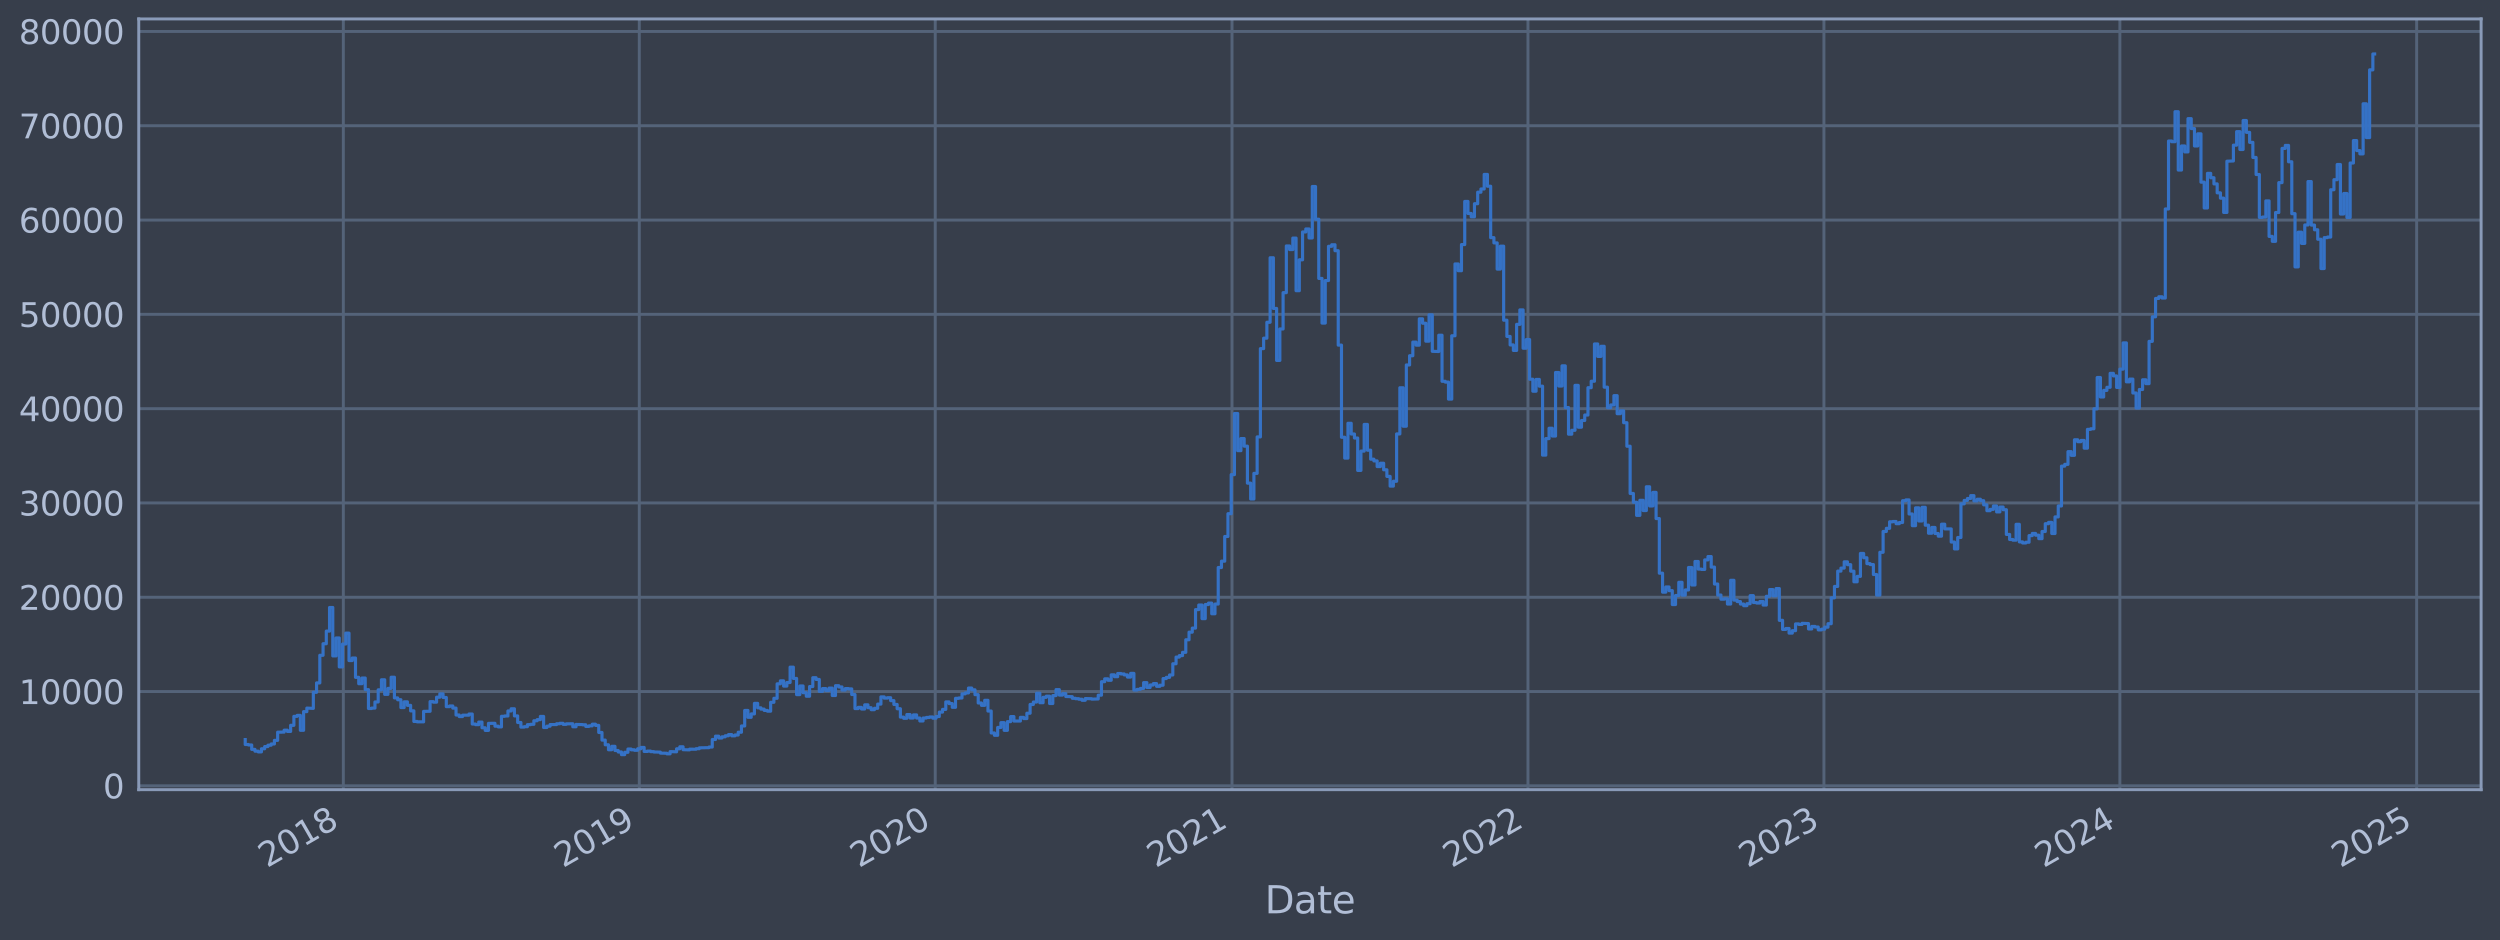 <?xml version="1.0" encoding="utf-8" standalone="no"?>
<!DOCTYPE svg PUBLIC "-//W3C//DTD SVG 1.1//EN"
  "http://www.w3.org/Graphics/SVG/1.1/DTD/svg11.dtd">
<svg xmlns:xlink="http://www.w3.org/1999/xlink" width="952.884pt" height="358.317pt" viewBox="0 0 952.884 358.317" xmlns="http://www.w3.org/2000/svg" version="1.1">
 <defs>
  <style type="text/css">*{stroke-linejoin: round; stroke-linecap: butt}</style>
 </defs>
 <g id="figure_1">
  <g id="patch_1">
   <path d="M 0 358.317 
L 952.884 358.317 
L 952.884 0 
L 0 0 
z
" style="fill: #373e4b"/>
  </g>
  <g id="axes_1">
   <g id="patch_2">
    <path d="M 52.884 300.986 
L 945.684 300.986 
L 945.684 7.226 
L 52.884 7.226 
z
" style="fill: #373e4b"/>
   </g>
   <g id="matplotlib.axis_1">
    <g id="xtick_1">
     <g id="line2d_1">
      <path d="M 130.861 300.986 
L 130.861 7.226 
" clip-path="url(#p267dbd6b67)" style="fill: none; stroke: #546379; stroke-width: 1.12; stroke-linecap: square"/>
     </g>
     <g id="line2d_2"/>
     <g id="text_1">
      <!-- 2018 -->
      <g style="fill: #b1bed6" transform="translate(101.78 330.911) rotate(-30) scale(0.126 -0.126)">
       <defs>
        <path id="DejaVuSans-32" d="M 1228 531 
L 3431 531 
L 3431 0 
L 469 0 
L 469 531 
Q 828 903 1448 1529 
Q 2069 2156 2228 2338 
Q 2531 2678 2651 2914 
Q 2772 3150 2772 3378 
Q 2772 3750 2511 3984 
Q 2250 4219 1831 4219 
Q 1534 4219 1204 4116 
Q 875 4013 500 3803 
L 500 4441 
Q 881 4594 1212 4672 
Q 1544 4750 1819 4750 
Q 2544 4750 2975 4387 
Q 3406 4025 3406 3419 
Q 3406 3131 3298 2873 
Q 3191 2616 2906 2266 
Q 2828 2175 2409 1742 
Q 1991 1309 1228 531 
z
" transform="scale(0.016)"/>
        <path id="DejaVuSans-30" d="M 2034 4250 
Q 1547 4250 1301 3770 
Q 1056 3291 1056 2328 
Q 1056 1369 1301 889 
Q 1547 409 2034 409 
Q 2525 409 2770 889 
Q 3016 1369 3016 2328 
Q 3016 3291 2770 3770 
Q 2525 4250 2034 4250 
z
M 2034 4750 
Q 2819 4750 3233 4129 
Q 3647 3509 3647 2328 
Q 3647 1150 3233 529 
Q 2819 -91 2034 -91 
Q 1250 -91 836 529 
Q 422 1150 422 2328 
Q 422 3509 836 4129 
Q 1250 4750 2034 4750 
z
" transform="scale(0.016)"/>
        <path id="DejaVuSans-31" d="M 794 531 
L 1825 531 
L 1825 4091 
L 703 3866 
L 703 4441 
L 1819 4666 
L 2450 4666 
L 2450 531 
L 3481 531 
L 3481 0 
L 794 0 
L 794 531 
z
" transform="scale(0.016)"/>
        <path id="DejaVuSans-38" d="M 2034 2216 
Q 1584 2216 1326 1975 
Q 1069 1734 1069 1313 
Q 1069 891 1326 650 
Q 1584 409 2034 409 
Q 2484 409 2743 651 
Q 3003 894 3003 1313 
Q 3003 1734 2745 1975 
Q 2488 2216 2034 2216 
z
M 1403 2484 
Q 997 2584 770 2862 
Q 544 3141 544 3541 
Q 544 4100 942 4425 
Q 1341 4750 2034 4750 
Q 2731 4750 3128 4425 
Q 3525 4100 3525 3541 
Q 3525 3141 3298 2862 
Q 3072 2584 2669 2484 
Q 3125 2378 3379 2068 
Q 3634 1759 3634 1313 
Q 3634 634 3220 271 
Q 2806 -91 2034 -91 
Q 1263 -91 848 271 
Q 434 634 434 1313 
Q 434 1759 690 2068 
Q 947 2378 1403 2484 
z
M 1172 3481 
Q 1172 3119 1398 2916 
Q 1625 2713 2034 2713 
Q 2441 2713 2670 2916 
Q 2900 3119 2900 3481 
Q 2900 3844 2670 4047 
Q 2441 4250 2034 4250 
Q 1625 4250 1398 4047 
Q 1172 3844 1172 3481 
z
" transform="scale(0.016)"/>
       </defs>
       <use xlink:href="#DejaVuSans-32"/>
       <use xlink:href="#DejaVuSans-30" x="63.623"/>
       <use xlink:href="#DejaVuSans-31" x="127.246"/>
       <use xlink:href="#DejaVuSans-38" x="190.869"/>
      </g>
     </g>
    </g>
    <g id="xtick_2">
     <g id="line2d_3">
      <path d="M 243.666 300.986 
L 243.666 7.226 
" clip-path="url(#p267dbd6b67)" style="fill: none; stroke: #546379; stroke-width: 1.12; stroke-linecap: square"/>
     </g>
     <g id="line2d_4"/>
     <g id="text_2">
      <!-- 2019 -->
      <g style="fill: #b1bed6" transform="translate(214.585 330.911) rotate(-30) scale(0.126 -0.126)">
       <defs>
        <path id="DejaVuSans-39" d="M 703 97 
L 703 672 
Q 941 559 1184 500 
Q 1428 441 1663 441 
Q 2288 441 2617 861 
Q 2947 1281 2994 2138 
Q 2813 1869 2534 1725 
Q 2256 1581 1919 1581 
Q 1219 1581 811 2004 
Q 403 2428 403 3163 
Q 403 3881 828 4315 
Q 1253 4750 1959 4750 
Q 2769 4750 3195 4129 
Q 3622 3509 3622 2328 
Q 3622 1225 3098 567 
Q 2575 -91 1691 -91 
Q 1453 -91 1209 -44 
Q 966 3 703 97 
z
M 1959 2075 
Q 2384 2075 2632 2365 
Q 2881 2656 2881 3163 
Q 2881 3666 2632 3958 
Q 2384 4250 1959 4250 
Q 1534 4250 1286 3958 
Q 1038 3666 1038 3163 
Q 1038 2656 1286 2365 
Q 1534 2075 1959 2075 
z
" transform="scale(0.016)"/>
       </defs>
       <use xlink:href="#DejaVuSans-32"/>
       <use xlink:href="#DejaVuSans-30" x="63.623"/>
       <use xlink:href="#DejaVuSans-31" x="127.246"/>
       <use xlink:href="#DejaVuSans-39" x="190.869"/>
      </g>
     </g>
    </g>
    <g id="xtick_3">
     <g id="line2d_5">
      <path d="M 356.471 300.986 
L 356.471 7.226 
" clip-path="url(#p267dbd6b67)" style="fill: none; stroke: #546379; stroke-width: 1.12; stroke-linecap: square"/>
     </g>
     <g id="line2d_6"/>
     <g id="text_3">
      <!-- 2020 -->
      <g style="fill: #b1bed6" transform="translate(327.39 330.911) rotate(-30) scale(0.126 -0.126)">
       <use xlink:href="#DejaVuSans-32"/>
       <use xlink:href="#DejaVuSans-30" x="63.623"/>
       <use xlink:href="#DejaVuSans-32" x="127.246"/>
       <use xlink:href="#DejaVuSans-30" x="190.869"/>
      </g>
     </g>
    </g>
    <g id="xtick_4">
     <g id="line2d_7">
      <path d="M 469.585 300.986 
L 469.585 7.226 
" clip-path="url(#p267dbd6b67)" style="fill: none; stroke: #546379; stroke-width: 1.12; stroke-linecap: square"/>
     </g>
     <g id="line2d_8"/>
     <g id="text_4">
      <!-- 2021 -->
      <g style="fill: #b1bed6" transform="translate(440.504 330.911) rotate(-30) scale(0.126 -0.126)">
       <use xlink:href="#DejaVuSans-32"/>
       <use xlink:href="#DejaVuSans-30" x="63.623"/>
       <use xlink:href="#DejaVuSans-32" x="127.246"/>
       <use xlink:href="#DejaVuSans-31" x="190.869"/>
      </g>
     </g>
    </g>
    <g id="xtick_5">
     <g id="line2d_9">
      <path d="M 582.39 300.986 
L 582.39 7.226 
" clip-path="url(#p267dbd6b67)" style="fill: none; stroke: #546379; stroke-width: 1.12; stroke-linecap: square"/>
     </g>
     <g id="line2d_10"/>
     <g id="text_5">
      <!-- 2022 -->
      <g style="fill: #b1bed6" transform="translate(553.309 330.911) rotate(-30) scale(0.126 -0.126)">
       <use xlink:href="#DejaVuSans-32"/>
       <use xlink:href="#DejaVuSans-30" x="63.623"/>
       <use xlink:href="#DejaVuSans-32" x="127.246"/>
       <use xlink:href="#DejaVuSans-32" x="190.869"/>
      </g>
     </g>
    </g>
    <g id="xtick_6">
     <g id="line2d_11">
      <path d="M 695.195 300.986 
L 695.195 7.226 
" clip-path="url(#p267dbd6b67)" style="fill: none; stroke: #546379; stroke-width: 1.12; stroke-linecap: square"/>
     </g>
     <g id="line2d_12"/>
     <g id="text_6">
      <!-- 2023 -->
      <g style="fill: #b1bed6" transform="translate(666.114 330.911) rotate(-30) scale(0.126 -0.126)">
       <defs>
        <path id="DejaVuSans-33" d="M 2597 2516 
Q 3050 2419 3304 2112 
Q 3559 1806 3559 1356 
Q 3559 666 3084 287 
Q 2609 -91 1734 -91 
Q 1441 -91 1130 -33 
Q 819 25 488 141 
L 488 750 
Q 750 597 1062 519 
Q 1375 441 1716 441 
Q 2309 441 2620 675 
Q 2931 909 2931 1356 
Q 2931 1769 2642 2001 
Q 2353 2234 1838 2234 
L 1294 2234 
L 1294 2753 
L 1863 2753 
Q 2328 2753 2575 2939 
Q 2822 3125 2822 3475 
Q 2822 3834 2567 4026 
Q 2313 4219 1838 4219 
Q 1578 4219 1281 4162 
Q 984 4106 628 3988 
L 628 4550 
Q 988 4650 1302 4700 
Q 1616 4750 1894 4750 
Q 2613 4750 3031 4423 
Q 3450 4097 3450 3541 
Q 3450 3153 3228 2886 
Q 3006 2619 2597 2516 
z
" transform="scale(0.016)"/>
       </defs>
       <use xlink:href="#DejaVuSans-32"/>
       <use xlink:href="#DejaVuSans-30" x="63.623"/>
       <use xlink:href="#DejaVuSans-32" x="127.246"/>
       <use xlink:href="#DejaVuSans-33" x="190.869"/>
      </g>
     </g>
    </g>
    <g id="xtick_7">
     <g id="line2d_13">
      <path d="M 808 300.986 
L 808 7.226 
" clip-path="url(#p267dbd6b67)" style="fill: none; stroke: #546379; stroke-width: 1.12; stroke-linecap: square"/>
     </g>
     <g id="line2d_14"/>
     <g id="text_7">
      <!-- 2024 -->
      <g style="fill: #b1bed6" transform="translate(778.919 330.911) rotate(-30) scale(0.126 -0.126)">
       <defs>
        <path id="DejaVuSans-34" d="M 2419 4116 
L 825 1625 
L 2419 1625 
L 2419 4116 
z
M 2253 4666 
L 3047 4666 
L 3047 1625 
L 3713 1625 
L 3713 1100 
L 3047 1100 
L 3047 0 
L 2419 0 
L 2419 1100 
L 313 1100 
L 313 1709 
L 2253 4666 
z
" transform="scale(0.016)"/>
       </defs>
       <use xlink:href="#DejaVuSans-32"/>
       <use xlink:href="#DejaVuSans-30" x="63.623"/>
       <use xlink:href="#DejaVuSans-32" x="127.246"/>
       <use xlink:href="#DejaVuSans-34" x="190.869"/>
      </g>
     </g>
    </g>
    <g id="xtick_8">
     <g id="line2d_15">
      <path d="M 921.114 300.986 
L 921.114 7.226 
" clip-path="url(#p267dbd6b67)" style="fill: none; stroke: #546379; stroke-width: 1.12; stroke-linecap: square"/>
     </g>
     <g id="line2d_16"/>
     <g id="text_8">
      <!-- 2025 -->
      <g style="fill: #b1bed6" transform="translate(892.033 330.911) rotate(-30) scale(0.126 -0.126)">
       <defs>
        <path id="DejaVuSans-35" d="M 691 4666 
L 3169 4666 
L 3169 4134 
L 1269 4134 
L 1269 2991 
Q 1406 3038 1543 3061 
Q 1681 3084 1819 3084 
Q 2600 3084 3056 2656 
Q 3513 2228 3513 1497 
Q 3513 744 3044 326 
Q 2575 -91 1722 -91 
Q 1428 -91 1123 -41 
Q 819 9 494 109 
L 494 744 
Q 775 591 1075 516 
Q 1375 441 1709 441 
Q 2250 441 2565 725 
Q 2881 1009 2881 1497 
Q 2881 1984 2565 2268 
Q 2250 2553 1709 2553 
Q 1456 2553 1204 2497 
Q 953 2441 691 2322 
L 691 4666 
z
" transform="scale(0.016)"/>
       </defs>
       <use xlink:href="#DejaVuSans-32"/>
       <use xlink:href="#DejaVuSans-30" x="63.623"/>
       <use xlink:href="#DejaVuSans-32" x="127.246"/>
       <use xlink:href="#DejaVuSans-35" x="190.869"/>
      </g>
     </g>
    </g>
    <g id="text_9">
     <!-- Date -->
     <g style="fill: #b1bed6" transform="translate(482.075 348.122) scale(0.144 -0.144)">
      <defs>
       <path id="DejaVuSans-44" d="M 1259 4147 
L 1259 519 
L 2022 519 
Q 2988 519 3436 956 
Q 3884 1394 3884 2338 
Q 3884 3275 3436 3711 
Q 2988 4147 2022 4147 
L 1259 4147 
z
M 628 4666 
L 1925 4666 
Q 3281 4666 3915 4102 
Q 4550 3538 4550 2338 
Q 4550 1131 3912 565 
Q 3275 0 1925 0 
L 628 0 
L 628 4666 
z
" transform="scale(0.016)"/>
       <path id="DejaVuSans-61" d="M 2194 1759 
Q 1497 1759 1228 1600 
Q 959 1441 959 1056 
Q 959 750 1161 570 
Q 1363 391 1709 391 
Q 2188 391 2477 730 
Q 2766 1069 2766 1631 
L 2766 1759 
L 2194 1759 
z
M 3341 1997 
L 3341 0 
L 2766 0 
L 2766 531 
Q 2569 213 2275 61 
Q 1981 -91 1556 -91 
Q 1019 -91 701 211 
Q 384 513 384 1019 
Q 384 1609 779 1909 
Q 1175 2209 1959 2209 
L 2766 2209 
L 2766 2266 
Q 2766 2663 2505 2880 
Q 2244 3097 1772 3097 
Q 1472 3097 1187 3025 
Q 903 2953 641 2809 
L 641 3341 
Q 956 3463 1253 3523 
Q 1550 3584 1831 3584 
Q 2591 3584 2966 3190 
Q 3341 2797 3341 1997 
z
" transform="scale(0.016)"/>
       <path id="DejaVuSans-74" d="M 1172 4494 
L 1172 3500 
L 2356 3500 
L 2356 3053 
L 1172 3053 
L 1172 1153 
Q 1172 725 1289 603 
Q 1406 481 1766 481 
L 2356 481 
L 2356 0 
L 1766 0 
Q 1100 0 847 248 
Q 594 497 594 1153 
L 594 3053 
L 172 3053 
L 172 3500 
L 594 3500 
L 594 4494 
L 1172 4494 
z
" transform="scale(0.016)"/>
       <path id="DejaVuSans-65" d="M 3597 1894 
L 3597 1613 
L 953 1613 
Q 991 1019 1311 708 
Q 1631 397 2203 397 
Q 2534 397 2845 478 
Q 3156 559 3463 722 
L 3463 178 
Q 3153 47 2828 -22 
Q 2503 -91 2169 -91 
Q 1331 -91 842 396 
Q 353 884 353 1716 
Q 353 2575 817 3079 
Q 1281 3584 2069 3584 
Q 2775 3584 3186 3129 
Q 3597 2675 3597 1894 
z
M 3022 2063 
Q 3016 2534 2758 2815 
Q 2500 3097 2075 3097 
Q 1594 3097 1305 2825 
Q 1016 2553 972 2059 
L 3022 2063 
z
" transform="scale(0.016)"/>
      </defs>
      <use xlink:href="#DejaVuSans-44"/>
      <use xlink:href="#DejaVuSans-61" x="77.002"/>
      <use xlink:href="#DejaVuSans-74" x="138.281"/>
      <use xlink:href="#DejaVuSans-65" x="177.49"/>
     </g>
    </g>
   </g>
   <g id="matplotlib.axis_2">
    <g id="ytick_1">
     <g id="line2d_17">
      <path d="M 52.884 299.523 
L 945.684 299.523 
" clip-path="url(#p267dbd6b67)" style="fill: none; stroke: #546379; stroke-width: 1.12; stroke-linecap: square"/>
     </g>
     <g id="line2d_18"/>
     <g id="text_10">
      <!-- 0 -->
      <g style="fill: #b1bed6" transform="translate(39.267 304.31) scale(0.126 -0.126)">
       <use xlink:href="#DejaVuSans-30"/>
      </g>
     </g>
    </g>
    <g id="ytick_2">
     <g id="line2d_19">
      <path d="M 52.884 263.581 
L 945.684 263.581 
" clip-path="url(#p267dbd6b67)" style="fill: none; stroke: #546379; stroke-width: 1.12; stroke-linecap: square"/>
     </g>
     <g id="line2d_20"/>
     <g id="text_11">
      <!-- 10000 -->
      <g style="fill: #b1bed6" transform="translate(7.2 268.368) scale(0.126 -0.126)">
       <use xlink:href="#DejaVuSans-31"/>
       <use xlink:href="#DejaVuSans-30" x="63.623"/>
       <use xlink:href="#DejaVuSans-30" x="127.246"/>
       <use xlink:href="#DejaVuSans-30" x="190.869"/>
       <use xlink:href="#DejaVuSans-30" x="254.492"/>
      </g>
     </g>
    </g>
    <g id="ytick_3">
     <g id="line2d_21">
      <path d="M 52.884 227.639 
L 945.684 227.639 
" clip-path="url(#p267dbd6b67)" style="fill: none; stroke: #546379; stroke-width: 1.12; stroke-linecap: square"/>
     </g>
     <g id="line2d_22"/>
     <g id="text_12">
      <!-- 20000 -->
      <g style="fill: #b1bed6" transform="translate(7.2 232.426) scale(0.126 -0.126)">
       <use xlink:href="#DejaVuSans-32"/>
       <use xlink:href="#DejaVuSans-30" x="63.623"/>
       <use xlink:href="#DejaVuSans-30" x="127.246"/>
       <use xlink:href="#DejaVuSans-30" x="190.869"/>
       <use xlink:href="#DejaVuSans-30" x="254.492"/>
      </g>
     </g>
    </g>
    <g id="ytick_4">
     <g id="line2d_23">
      <path d="M 52.884 191.697 
L 945.684 191.697 
" clip-path="url(#p267dbd6b67)" style="fill: none; stroke: #546379; stroke-width: 1.12; stroke-linecap: square"/>
     </g>
     <g id="line2d_24"/>
     <g id="text_13">
      <!-- 30000 -->
      <g style="fill: #b1bed6" transform="translate(7.2 196.484) scale(0.126 -0.126)">
       <use xlink:href="#DejaVuSans-33"/>
       <use xlink:href="#DejaVuSans-30" x="63.623"/>
       <use xlink:href="#DejaVuSans-30" x="127.246"/>
       <use xlink:href="#DejaVuSans-30" x="190.869"/>
       <use xlink:href="#DejaVuSans-30" x="254.492"/>
      </g>
     </g>
    </g>
    <g id="ytick_5">
     <g id="line2d_25">
      <path d="M 52.884 155.755 
L 945.684 155.755 
" clip-path="url(#p267dbd6b67)" style="fill: none; stroke: #546379; stroke-width: 1.12; stroke-linecap: square"/>
     </g>
     <g id="line2d_26"/>
     <g id="text_14">
      <!-- 40000 -->
      <g style="fill: #b1bed6" transform="translate(7.2 160.542) scale(0.126 -0.126)">
       <use xlink:href="#DejaVuSans-34"/>
       <use xlink:href="#DejaVuSans-30" x="63.623"/>
       <use xlink:href="#DejaVuSans-30" x="127.246"/>
       <use xlink:href="#DejaVuSans-30" x="190.869"/>
       <use xlink:href="#DejaVuSans-30" x="254.492"/>
      </g>
     </g>
    </g>
    <g id="ytick_6">
     <g id="line2d_27">
      <path d="M 52.884 119.813 
L 945.684 119.813 
" clip-path="url(#p267dbd6b67)" style="fill: none; stroke: #546379; stroke-width: 1.12; stroke-linecap: square"/>
     </g>
     <g id="line2d_28"/>
     <g id="text_15">
      <!-- 50000 -->
      <g style="fill: #b1bed6" transform="translate(7.2 124.6) scale(0.126 -0.126)">
       <use xlink:href="#DejaVuSans-35"/>
       <use xlink:href="#DejaVuSans-30" x="63.623"/>
       <use xlink:href="#DejaVuSans-30" x="127.246"/>
       <use xlink:href="#DejaVuSans-30" x="190.869"/>
       <use xlink:href="#DejaVuSans-30" x="254.492"/>
      </g>
     </g>
    </g>
    <g id="ytick_7">
     <g id="line2d_29">
      <path d="M 52.884 83.871 
L 945.684 83.871 
" clip-path="url(#p267dbd6b67)" style="fill: none; stroke: #546379; stroke-width: 1.12; stroke-linecap: square"/>
     </g>
     <g id="line2d_30"/>
     <g id="text_16">
      <!-- 60000 -->
      <g style="fill: #b1bed6" transform="translate(7.2 88.658) scale(0.126 -0.126)">
       <defs>
        <path id="DejaVuSans-36" d="M 2113 2584 
Q 1688 2584 1439 2293 
Q 1191 2003 1191 1497 
Q 1191 994 1439 701 
Q 1688 409 2113 409 
Q 2538 409 2786 701 
Q 3034 994 3034 1497 
Q 3034 2003 2786 2293 
Q 2538 2584 2113 2584 
z
M 3366 4563 
L 3366 3988 
Q 3128 4100 2886 4159 
Q 2644 4219 2406 4219 
Q 1781 4219 1451 3797 
Q 1122 3375 1075 2522 
Q 1259 2794 1537 2939 
Q 1816 3084 2150 3084 
Q 2853 3084 3261 2657 
Q 3669 2231 3669 1497 
Q 3669 778 3244 343 
Q 2819 -91 2113 -91 
Q 1303 -91 875 529 
Q 447 1150 447 2328 
Q 447 3434 972 4092 
Q 1497 4750 2381 4750 
Q 2619 4750 2861 4703 
Q 3103 4656 3366 4563 
z
" transform="scale(0.016)"/>
       </defs>
       <use xlink:href="#DejaVuSans-36"/>
       <use xlink:href="#DejaVuSans-30" x="63.623"/>
       <use xlink:href="#DejaVuSans-30" x="127.246"/>
       <use xlink:href="#DejaVuSans-30" x="190.869"/>
       <use xlink:href="#DejaVuSans-30" x="254.492"/>
      </g>
     </g>
    </g>
    <g id="ytick_8">
     <g id="line2d_31">
      <path d="M 52.884 47.929 
L 945.684 47.929 
" clip-path="url(#p267dbd6b67)" style="fill: none; stroke: #546379; stroke-width: 1.12; stroke-linecap: square"/>
     </g>
     <g id="line2d_32"/>
     <g id="text_17">
      <!-- 70000 -->
      <g style="fill: #b1bed6" transform="translate(7.2 52.716) scale(0.126 -0.126)">
       <defs>
        <path id="DejaVuSans-37" d="M 525 4666 
L 3525 4666 
L 3525 4397 
L 1831 0 
L 1172 0 
L 2766 4134 
L 525 4134 
L 525 4666 
z
" transform="scale(0.016)"/>
       </defs>
       <use xlink:href="#DejaVuSans-37"/>
       <use xlink:href="#DejaVuSans-30" x="63.623"/>
       <use xlink:href="#DejaVuSans-30" x="127.246"/>
       <use xlink:href="#DejaVuSans-30" x="190.869"/>
       <use xlink:href="#DejaVuSans-30" x="254.492"/>
      </g>
     </g>
    </g>
    <g id="ytick_9">
     <g id="line2d_33">
      <path d="M 52.884 11.987 
L 945.684 11.987 
" clip-path="url(#p267dbd6b67)" style="fill: none; stroke: #546379; stroke-width: 1.12; stroke-linecap: square"/>
     </g>
     <g id="line2d_34"/>
     <g id="text_18">
      <!-- 80000 -->
      <g style="fill: #b1bed6" transform="translate(7.2 16.774) scale(0.126 -0.126)">
       <use xlink:href="#DejaVuSans-38"/>
       <use xlink:href="#DejaVuSans-30" x="63.623"/>
       <use xlink:href="#DejaVuSans-30" x="127.246"/>
       <use xlink:href="#DejaVuSans-30" x="190.869"/>
       <use xlink:href="#DejaVuSans-30" x="254.492"/>
      </g>
     </g>
    </g>
   </g>
   <g id="line2d_35">
    <path d="M 93.466 281.881 
L 93.466 283.763 
L 94.702 283.763 
L 94.702 283.957 
L 95.938 283.957 
L 95.938 285.631 
L 97.174 285.631 
L 97.174 286.302 
L 98.41 286.302 
L 98.41 286.581 
L 99.647 286.581 
L 99.647 285.391 
L 100.883 285.391 
L 100.883 284.556 
L 102.119 284.556 
L 102.119 284.038 
L 103.355 284.038 
L 103.355 283.567 
L 104.592 283.567 
L 104.592 282.191 
L 105.828 282.191 
L 105.828 279.066 
L 108.3 279.046 
L 108.3 278.315 
L 109.536 278.315 
L 109.536 278.785 
L 110.773 278.785 
L 110.773 276.463 
L 112.009 276.463 
L 112.009 273.048 
L 113.245 273.048 
L 113.245 272.68 
L 114.481 272.68 
L 114.481 278.353 
L 115.718 278.353 
L 115.718 271.241 
L 116.954 271.241 
L 116.954 269.897 
L 119.426 270.005 
L 119.426 263.872 
L 120.662 263.872 
L 120.662 260.3 
L 121.899 260.3 
L 121.899 249.765 
L 123.135 249.765 
L 123.135 245.362 
L 124.371 245.362 
L 124.371 240.549 
L 125.607 240.549 
L 125.607 231.55 
L 126.843 231.55 
L 126.843 250.007 
L 128.08 250.007 
L 128.08 243.173 
L 129.316 243.173 
L 129.316 254.191 
L 130.552 254.191 
L 130.552 245.469 
L 131.788 245.469 
L 131.788 241.323 
L 133.025 241.323 
L 133.025 251.772 
L 134.261 251.772 
L 134.261 250.807 
L 135.497 250.807 
L 135.497 258.166 
L 136.733 258.166 
L 136.733 260.593 
L 137.969 260.593 
L 137.969 258.437 
L 139.206 258.437 
L 139.206 262.848 
L 140.442 262.848 
L 140.442 270.043 
L 141.678 270.043 
L 141.678 269.889 
L 142.914 269.889 
L 142.914 267.55 
L 144.151 267.55 
L 144.151 262.939 
L 145.387 262.939 
L 145.387 259.103 
L 146.623 259.103 
L 146.623 264.66 
L 147.859 264.66 
L 147.859 262.387 
L 149.095 262.387 
L 149.095 258.129 
L 150.332 258.129 
L 150.332 266.009 
L 151.568 266.009 
L 151.568 266.708 
L 152.804 266.708 
L 152.804 269.699 
L 154.04 269.699 
L 154.04 267.499 
L 155.277 267.499 
L 155.277 268.851 
L 156.513 268.851 
L 156.513 270.947 
L 157.749 270.947 
L 157.749 274.984 
L 158.985 274.984 
L 158.985 275.131 
L 161.458 275.139 
L 161.458 271.146 
L 163.93 271.103 
L 163.93 267.425 
L 165.166 267.425 
L 165.166 267.642 
L 166.402 267.642 
L 166.402 265.743 
L 167.639 265.743 
L 167.639 264.468 
L 168.875 264.468 
L 168.875 265.849 
L 170.111 265.849 
L 170.111 269.343 
L 171.347 269.343 
L 171.347 269.077 
L 172.584 269.077 
L 172.584 269.9 
L 173.82 269.9 
L 173.82 272.524 
L 175.056 272.524 
L 175.056 273.125 
L 176.292 273.125 
L 176.292 272.604 
L 178.765 272.583 
L 178.765 272.151 
L 180.001 272.151 
L 180.001 275.97 
L 181.237 275.97 
L 181.237 276.202 
L 182.473 276.202 
L 182.473 275.223 
L 183.71 275.223 
L 183.71 277.394 
L 184.946 277.394 
L 184.946 278.396 
L 186.182 278.396 
L 186.182 275.706 
L 188.654 275.699 
L 188.654 276.775 
L 189.891 276.775 
L 189.891 277.064 
L 191.127 277.064 
L 191.127 273.03 
L 192.363 273.03 
L 192.363 272.902 
L 193.599 272.902 
L 193.599 270.986 
L 194.836 270.986 
L 194.836 270.153 
L 196.072 270.153 
L 196.072 272.873 
L 197.308 272.873 
L 197.308 275.377 
L 198.544 275.377 
L 198.544 277.139 
L 199.78 277.139 
L 199.78 276.985 
L 201.017 276.985 
L 201.017 276.209 
L 202.253 276.209 
L 202.253 276.068 
L 203.489 276.068 
L 203.489 274.719 
L 204.725 274.719 
L 204.725 274.296 
L 205.961 274.296 
L 205.961 273.073 
L 207.198 273.073 
L 207.198 277.296 
L 208.434 277.296 
L 208.434 276.786 
L 209.67 276.786 
L 209.67 276.17 
L 212.143 276.175 
L 212.143 275.861 
L 213.379 275.861 
L 213.379 275.698 
L 214.615 275.698 
L 214.615 276.084 
L 215.851 276.084 
L 215.851 275.896 
L 218.324 275.87 
L 218.324 277.005 
L 219.56 277.005 
L 219.56 276.126 
L 222.032 276.183 
L 222.032 276.261 
L 223.269 276.261 
L 223.269 276.874 
L 224.505 276.874 
L 224.505 276.659 
L 225.741 276.659 
L 225.741 276.029 
L 226.977 276.029 
L 226.977 276.49 
L 228.213 276.49 
L 228.213 279.185 
L 229.45 279.185 
L 229.45 282.096 
L 230.686 282.096 
L 230.686 283.878 
L 231.922 283.878 
L 231.922 285.763 
L 233.158 285.763 
L 233.158 284.47 
L 234.395 284.47 
L 234.395 286.063 
L 235.631 286.063 
L 235.631 286.626 
L 236.867 286.626 
L 236.867 287.633 
L 238.103 287.633 
L 238.103 286.74 
L 239.339 286.74 
L 239.339 285.506 
L 240.576 285.506 
L 240.576 285.788 
L 241.812 285.788 
L 241.812 285.972 
L 243.048 285.972 
L 243.048 285.393 
L 244.284 285.393 
L 244.284 284.888 
L 245.52 284.888 
L 245.52 286.418 
L 246.757 286.418 
L 246.757 286.288 
L 247.993 286.288 
L 247.993 286.492 
L 249.229 286.492 
L 249.229 286.63 
L 251.702 286.669 
L 251.702 287.051 
L 254.174 287.102 
L 254.174 287.322 
L 255.41 287.322 
L 255.41 286.478 
L 257.883 286.555 
L 257.883 285.41 
L 259.119 285.41 
L 259.119 284.645 
L 260.355 284.645 
L 260.355 285.746 
L 262.828 285.813 
L 262.828 285.553 
L 265.3 285.574 
L 265.3 285.375 
L 266.536 285.375 
L 266.536 285.042 
L 270.245 284.972 
L 270.245 284.736 
L 271.481 284.736 
L 271.481 281.871 
L 272.717 281.871 
L 272.717 280.586 
L 273.954 280.586 
L 273.954 281.29 
L 275.19 281.29 
L 275.19 280.845 
L 276.426 280.845 
L 276.426 280.441 
L 277.662 280.441 
L 277.662 279.992 
L 278.898 279.992 
L 278.898 280.469 
L 280.135 280.469 
L 280.135 280.15 
L 281.371 280.15 
L 281.371 279.092 
L 282.607 279.092 
L 282.607 276.707 
L 283.843 276.707 
L 283.843 270.796 
L 285.079 270.796 
L 285.079 273.411 
L 286.316 273.411 
L 286.316 272.114 
L 287.552 272.114 
L 287.552 268.094 
L 288.788 268.094 
L 288.788 269.79 
L 290.024 269.79 
L 290.024 270.285 
L 291.261 270.285 
L 291.261 270.776 
L 292.497 270.776 
L 292.497 271.066 
L 293.733 271.066 
L 293.733 267.68 
L 294.969 267.68 
L 294.969 266.163 
L 296.205 266.163 
L 296.205 260.654 
L 297.442 260.654 
L 297.442 259.51 
L 298.678 259.51 
L 298.678 261.501 
L 299.914 261.501 
L 299.914 260.148 
L 301.15 260.148 
L 301.15 254.284 
L 302.387 254.284 
L 302.387 258.588 
L 303.623 258.588 
L 303.623 264.752 
L 304.859 264.752 
L 304.859 261.47 
L 306.095 261.47 
L 306.095 264.03 
L 307.331 264.03 
L 307.331 265.374 
L 308.568 265.374 
L 308.568 261.678 
L 309.804 261.678 
L 309.804 258.313 
L 311.04 258.313 
L 311.04 258.973 
L 312.276 258.973 
L 312.276 263.52 
L 313.513 263.52 
L 313.513 262.44 
L 314.749 262.44 
L 314.749 263.179 
L 315.985 263.179 
L 315.985 262.286 
L 317.221 262.286 
L 317.221 265.098 
L 318.457 265.098 
L 318.457 261.348 
L 319.694 261.348 
L 319.694 261.83 
L 320.93 261.83 
L 320.93 263.009 
L 322.166 263.009 
L 322.166 262.465 
L 323.402 262.465 
L 323.402 262.59 
L 324.639 262.59 
L 324.639 264.719 
L 325.875 264.719 
L 325.875 270.073 
L 327.111 270.073 
L 327.111 269.609 
L 328.347 269.609 
L 328.347 270.239 
L 329.583 270.239 
L 329.583 268.656 
L 330.82 268.656 
L 330.82 269.75 
L 332.056 269.75 
L 332.056 270.494 
L 333.292 270.494 
L 333.292 269.97 
L 334.528 269.97 
L 334.528 268.373 
L 335.764 268.373 
L 335.764 265.618 
L 337.001 265.618 
L 337.001 266.093 
L 338.237 266.093 
L 338.237 265.941 
L 339.473 265.941 
L 339.473 267.042 
L 340.709 267.042 
L 340.709 268.497 
L 341.946 268.497 
L 341.946 270.137 
L 343.182 270.137 
L 343.182 273.335 
L 344.418 273.335 
L 344.418 273.776 
L 345.654 273.776 
L 345.654 272.359 
L 346.89 272.359 
L 346.89 273.671 
L 348.127 273.671 
L 348.127 272.486 
L 349.363 272.486 
L 349.363 273.684 
L 350.599 273.684 
L 350.599 274.797 
L 351.835 274.797 
L 351.835 273.68 
L 353.072 273.68 
L 353.072 273.463 
L 354.308 273.463 
L 354.308 273.282 
L 355.544 273.282 
L 355.544 273.732 
L 356.78 273.732 
L 356.78 273.1 
L 358.016 273.1 
L 358.016 271.424 
L 359.253 271.424 
L 359.253 270.391 
L 360.489 270.391 
L 360.489 267.534 
L 361.725 267.534 
L 361.725 268.174 
L 362.961 268.174 
L 362.961 269.593 
L 364.198 269.593 
L 364.198 266.17 
L 365.434 266.17 
L 365.434 266.045 
L 366.67 266.045 
L 366.67 264.459 
L 367.906 264.459 
L 367.906 264.103 
L 369.142 264.103 
L 369.142 262.257 
L 370.379 262.257 
L 370.379 262.932 
L 371.615 262.932 
L 371.615 264.769 
L 372.851 264.769 
L 372.851 267.946 
L 374.087 267.946 
L 374.087 268.85 
L 375.323 268.85 
L 375.323 266.933 
L 376.56 266.933 
L 376.56 271.014 
L 377.796 271.014 
L 377.796 279.363 
L 379.032 279.363 
L 379.032 280.267 
L 380.268 280.267 
L 380.268 277.276 
L 381.505 277.276 
L 381.505 275.448 
L 382.741 275.448 
L 382.741 278.37 
L 383.977 278.37 
L 383.977 275.05 
L 385.213 275.05 
L 385.213 273.13 
L 386.449 273.13 
L 386.449 274.819 
L 388.922 274.824 
L 388.922 273.432 
L 390.158 273.432 
L 390.158 273.893 
L 391.394 273.893 
L 391.394 271.85 
L 392.631 271.85 
L 392.631 268.51 
L 393.867 268.51 
L 393.867 267.585 
L 395.103 267.585 
L 395.103 264.222 
L 396.339 264.222 
L 396.339 267.842 
L 397.575 267.842 
L 397.575 265.789 
L 398.812 265.789 
L 398.812 265.34 
L 400.048 265.34 
L 400.048 268.143 
L 401.284 268.143 
L 401.284 265.13 
L 402.52 265.13 
L 402.52 262.847 
L 403.757 262.847 
L 403.757 264.934 
L 404.993 264.934 
L 404.993 264.389 
L 406.229 264.389 
L 406.229 265.474 
L 408.701 265.541 
L 408.701 266.152 
L 409.938 266.152 
L 409.938 266.31 
L 411.174 266.31 
L 411.174 266.509 
L 412.41 266.509 
L 412.41 266.915 
L 413.646 266.915 
L 413.646 266.254 
L 416.119 266.327 
L 416.119 266.48 
L 418.591 266.404 
L 418.591 264.972 
L 419.827 264.972 
L 419.827 259.835 
L 421.064 259.835 
L 421.064 258.751 
L 422.3 258.751 
L 422.3 259.289 
L 423.536 259.289 
L 423.536 257.228 
L 424.772 257.228 
L 424.772 257.927 
L 426.008 257.927 
L 426.008 256.702 
L 427.245 256.702 
L 427.245 256.875 
L 428.481 256.875 
L 428.481 257.241 
L 429.717 257.241 
L 429.717 258.065 
L 430.953 258.065 
L 430.953 256.669 
L 432.19 256.669 
L 432.19 263.007 
L 433.426 263.007 
L 433.426 262.762 
L 434.662 262.762 
L 434.662 262.392 
L 435.898 262.392 
L 435.898 260.189 
L 437.134 260.189 
L 437.134 262.034 
L 438.371 262.034 
L 438.371 261.091 
L 439.607 261.091 
L 439.607 260.559 
L 440.843 260.559 
L 440.843 261.598 
L 442.079 261.598 
L 442.079 261.17 
L 443.316 261.17 
L 443.316 258.633 
L 444.552 258.633 
L 444.552 258.176 
L 445.788 258.176 
L 445.788 257.262 
L 447.024 257.262 
L 447.024 252.998 
L 448.26 252.998 
L 448.26 250.457 
L 449.497 250.457 
L 449.497 249.886 
L 450.733 249.886 
L 450.733 248.645 
L 451.969 248.645 
L 451.969 243.847 
L 453.205 243.847 
L 453.205 240.954 
L 454.441 240.954 
L 454.441 239.41 
L 455.678 239.41 
L 455.678 232.357 
L 456.914 232.357 
L 456.914 230.613 
L 458.15 230.613 
L 458.15 235.789 
L 459.386 235.789 
L 459.386 230.418 
L 460.623 230.418 
L 460.623 229.876 
L 461.859 229.876 
L 461.859 233.937 
L 463.095 233.937 
L 463.095 230.239 
L 464.331 230.239 
L 464.331 216.315 
L 465.567 216.315 
L 465.567 213.891 
L 466.804 213.891 
L 466.804 204.481 
L 468.04 204.481 
L 468.04 195.807 
L 469.276 195.807 
L 469.276 180.912 
L 470.512 180.912 
L 470.512 157.602 
L 471.749 157.602 
L 471.749 171.768 
L 472.985 171.768 
L 472.985 167.154 
L 474.221 167.154 
L 474.221 170.06 
L 475.457 170.06 
L 475.457 184.15 
L 476.693 184.15 
L 476.693 190.191 
L 477.93 190.191 
L 477.93 180.424 
L 479.166 180.424 
L 479.166 166.53 
L 480.402 166.53 
L 480.402 132.881 
L 481.638 132.881 
L 481.638 128.901 
L 482.875 128.901 
L 482.875 122.832 
L 484.111 122.832 
L 484.111 98.244 
L 485.347 98.244 
L 485.347 117.567 
L 486.583 117.567 
L 486.583 137.375 
L 487.819 137.375 
L 487.819 125.388 
L 489.056 125.388 
L 489.056 111.549 
L 490.292 111.549 
L 490.292 93.743 
L 491.528 93.743 
L 491.528 95.112 
L 492.764 95.112 
L 492.764 90.751 
L 494 90.751 
L 494 110.798 
L 495.237 110.798 
L 495.237 99.025 
L 496.473 99.025 
L 496.473 88.411 
L 497.709 88.411 
L 497.709 87.271 
L 498.945 87.271 
L 498.945 90.691 
L 500.182 90.691 
L 500.182 71.096 
L 501.418 71.096 
L 501.418 83.558 
L 502.654 83.558 
L 502.654 106.123 
L 503.89 106.123 
L 503.89 123.136 
L 505.126 123.136 
L 505.126 106.931 
L 506.363 106.931 
L 506.363 93.887 
L 507.599 93.887 
L 507.599 93.287 
L 508.835 93.287 
L 508.835 95.552 
L 510.071 95.552 
L 510.071 131.542 
L 511.308 131.542 
L 511.308 166.666 
L 512.544 166.666 
L 512.544 174.608 
L 513.78 174.608 
L 513.78 161.343 
L 515.016 161.343 
L 515.016 165.422 
L 516.252 165.422 
L 516.252 166.949 
L 517.489 166.949 
L 517.489 179.296 
L 518.725 179.296 
L 518.725 171.947 
L 519.961 171.947 
L 519.961 161.776 
L 521.197 161.776 
L 521.197 171.597 
L 522.434 171.597 
L 522.434 175.022 
L 523.67 175.022 
L 523.67 175.679 
L 524.906 175.679 
L 524.906 177.835 
L 526.142 177.835 
L 526.142 176.562 
L 527.378 176.562 
L 527.378 179.061 
L 528.615 179.061 
L 528.615 181.581 
L 529.851 181.581 
L 529.851 185.287 
L 531.087 185.287 
L 531.087 183.438 
L 532.323 183.438 
L 532.323 165.394 
L 533.559 165.394 
L 533.559 147.797 
L 534.796 147.797 
L 534.796 162.448 
L 536.032 162.448 
L 536.032 139.099 
L 537.268 139.099 
L 537.268 135.586 
L 538.504 135.586 
L 538.504 130.393 
L 539.741 130.393 
L 539.741 131.549 
L 540.977 131.549 
L 540.977 121.526 
L 542.213 121.526 
L 542.213 123.203 
L 543.449 123.203 
L 543.449 130.035 
L 544.685 130.035 
L 544.685 120.002 
L 545.922 120.002 
L 545.922 133.908 
L 548.394 133.977 
L 548.394 127.773 
L 549.63 127.773 
L 549.63 145.326 
L 550.867 145.326 
L 550.867 145.635 
L 552.103 145.635 
L 552.103 152.121 
L 553.339 152.121 
L 553.339 127.982 
L 554.575 127.982 
L 554.575 100.607 
L 555.811 100.607 
L 555.811 103.187 
L 557.048 103.187 
L 557.048 93.224 
L 558.284 93.224 
L 558.284 76.785 
L 559.52 76.785 
L 559.52 81.366 
L 560.756 81.366 
L 560.756 82.63 
L 561.993 82.63 
L 561.993 77.648 
L 563.229 77.648 
L 563.229 73.251 
L 564.465 73.251 
L 564.465 72.035 
L 565.701 72.035 
L 565.701 66.479 
L 566.937 66.479 
L 566.937 70.989 
L 568.174 70.989 
L 568.174 90.581 
L 569.41 90.581 
L 569.41 92.575 
L 570.646 92.575 
L 570.646 102.557 
L 571.882 102.557 
L 571.882 93.828 
L 573.119 93.828 
L 573.119 122.04 
L 574.355 122.04 
L 574.355 128.225 
L 575.591 128.225 
L 575.591 131.469 
L 576.827 131.469 
L 576.827 133.566 
L 578.063 133.566 
L 578.063 123.642 
L 579.3 123.642 
L 579.3 118.121 
L 580.536 118.121 
L 580.536 132.72 
L 581.772 132.72 
L 581.772 129.417 
L 583.008 129.417 
L 583.008 144.539 
L 584.244 144.539 
L 584.244 149.109 
L 585.481 149.109 
L 585.481 144.615 
L 586.717 144.615 
L 586.717 147.196 
L 587.953 147.196 
L 587.953 173.469 
L 589.189 173.469 
L 589.189 167.172 
L 590.426 167.172 
L 590.426 163.236 
L 591.662 163.236 
L 591.662 166.206 
L 592.898 166.206 
L 592.898 141.975 
L 594.134 141.975 
L 594.134 147.124 
L 595.37 147.124 
L 595.37 139.451 
L 596.607 139.451 
L 596.607 155.342 
L 597.843 155.342 
L 597.843 165.49 
L 599.079 165.49 
L 599.079 164.005 
L 600.315 164.005 
L 600.315 146.898 
L 601.552 146.898 
L 601.552 162.827 
L 602.788 162.827 
L 602.788 160.28 
L 604.024 160.28 
L 604.024 158.196 
L 605.26 158.196 
L 605.26 147.768 
L 606.496 147.768 
L 606.496 145.314 
L 607.733 145.314 
L 607.733 131.104 
L 608.969 131.104 
L 608.969 135.846 
L 610.205 135.846 
L 610.205 131.993 
L 611.441 131.993 
L 611.441 147.564 
L 612.678 147.564 
L 612.678 155.388 
L 613.914 155.388 
L 613.914 154.358 
L 615.15 154.358 
L 615.15 150.81 
L 616.386 150.81 
L 616.386 157.676 
L 617.622 157.676 
L 617.622 156.582 
L 618.859 156.582 
L 618.859 161.108 
L 620.095 161.108 
L 620.095 170.085 
L 621.331 170.085 
L 621.331 188.089 
L 622.567 188.089 
L 622.567 191.429 
L 623.803 191.429 
L 623.803 196.438 
L 625.04 196.438 
L 625.04 190.695 
L 626.276 190.695 
L 626.276 194.594 
L 627.512 194.594 
L 627.512 185.531 
L 628.748 185.531 
L 628.748 192.841 
L 629.985 192.841 
L 629.985 187.679 
L 631.221 187.679 
L 631.221 197.647 
L 632.457 197.647 
L 632.457 218.471 
L 633.693 218.471 
L 633.693 225.697 
L 634.929 225.697 
L 634.929 223.728 
L 636.166 223.728 
L 636.166 225.115 
L 637.402 225.115 
L 637.402 230.419 
L 638.638 230.419 
L 638.638 226.985 
L 639.874 226.985 
L 639.874 221.951 
L 641.111 221.951 
L 641.111 226.835 
L 642.347 226.835 
L 642.347 224.856 
L 643.583 224.856 
L 643.583 216.303 
L 644.819 216.303 
L 644.819 222.964 
L 646.055 222.964 
L 646.055 214.01 
L 647.292 214.01 
L 647.292 216.922 
L 648.528 216.922 
L 648.528 217.046 
L 649.764 217.046 
L 649.764 213.406 
L 651 213.406 
L 651 212.131 
L 652.237 212.131 
L 652.237 216.159 
L 653.473 216.159 
L 653.473 222.597 
L 654.709 222.597 
L 654.709 226.801 
L 655.945 226.801 
L 655.945 228.383 
L 657.181 228.383 
L 657.181 228.232 
L 658.418 228.232 
L 658.418 230.227 
L 659.654 230.227 
L 659.654 221.189 
L 660.89 221.189 
L 660.89 228.737 
L 662.126 228.737 
L 662.126 229.285 
L 663.362 229.285 
L 663.362 230.225 
L 664.599 230.225 
L 664.599 230.856 
L 665.835 230.856 
L 665.835 230.102 
L 667.071 230.102 
L 667.071 227.036 
L 668.307 227.036 
L 668.307 229.645 
L 669.544 229.645 
L 669.544 229.856 
L 670.78 229.856 
L 670.78 229.26 
L 672.016 229.26 
L 672.016 230.618 
L 673.252 230.618 
L 673.252 227.275 
L 674.488 227.275 
L 674.488 224.706 
L 675.725 224.706 
L 675.725 227.086 
L 676.961 227.086 
L 676.961 224.331 
L 678.197 224.331 
L 678.197 236.444 
L 679.433 236.444 
L 679.433 239.903 
L 680.67 239.903 
L 680.67 239.56 
L 681.906 239.56 
L 681.906 241.316 
L 683.142 241.316 
L 683.142 240.386 
L 684.378 240.386 
L 684.378 237.809 
L 685.614 237.809 
L 685.614 237.999 
L 686.851 237.999 
L 686.851 237.579 
L 689.323 237.678 
L 689.323 239.724 
L 690.559 239.724 
L 690.559 238.765 
L 691.796 238.765 
L 691.796 239.004 
L 693.032 239.004 
L 693.032 240.078 
L 694.268 240.078 
L 694.268 239.81 
L 695.504 239.81 
L 695.504 239.046 
L 696.74 239.046 
L 696.74 237.731 
L 697.977 237.731 
L 697.977 227.879 
L 699.213 227.879 
L 699.213 223.523 
L 700.449 223.523 
L 700.449 217.674 
L 701.685 217.674 
L 701.685 216.534 
L 702.921 216.534 
L 702.921 214.14 
L 704.158 214.14 
L 704.158 215.223 
L 705.394 215.223 
L 705.394 217.706 
L 706.63 217.706 
L 706.63 221.75 
L 707.866 221.75 
L 707.866 219.69 
L 709.103 219.69 
L 709.103 210.955 
L 710.339 210.955 
L 710.339 212.595 
L 711.575 212.595 
L 711.575 214.833 
L 712.811 214.833 
L 712.811 215.177 
L 714.047 215.177 
L 714.047 218.975 
L 715.284 218.975 
L 715.284 226.831 
L 716.52 226.831 
L 716.52 210.504 
L 717.756 210.504 
L 717.756 202.568 
L 718.992 202.568 
L 718.992 201.379 
L 720.229 201.379 
L 720.229 198.886 
L 721.465 198.886 
L 721.465 198.767 
L 722.701 198.767 
L 722.701 199.596 
L 723.937 199.596 
L 723.937 199.153 
L 725.173 199.153 
L 725.173 190.853 
L 726.41 190.853 
L 726.41 190.549 
L 727.646 190.549 
L 727.646 195.904 
L 728.882 195.904 
L 728.882 200.357 
L 730.118 200.357 
L 730.118 193.565 
L 731.355 193.565 
L 731.355 198.574 
L 732.591 198.574 
L 732.591 193.367 
L 733.827 193.367 
L 733.827 200.179 
L 735.063 200.179 
L 735.063 203.249 
L 736.299 203.249 
L 736.299 201.048 
L 737.536 201.048 
L 737.536 203.355 
L 738.772 203.355 
L 738.772 204.358 
L 740.008 204.358 
L 740.008 199.803 
L 741.244 199.803 
L 741.244 201.574 
L 743.717 201.604 
L 743.717 206.603 
L 744.953 206.603 
L 744.953 209.212 
L 746.189 209.212 
L 746.189 204.862 
L 747.425 204.862 
L 747.425 192.043 
L 748.662 192.043 
L 748.662 190.739 
L 749.898 190.739 
L 749.898 190.002 
L 751.134 190.002 
L 751.134 188.912 
L 752.37 188.912 
L 752.37 190.926 
L 753.606 190.926 
L 753.606 190.29 
L 754.843 190.29 
L 754.843 190.834 
L 756.079 190.834 
L 756.079 192.408 
L 757.315 192.408 
L 757.315 194.65 
L 758.551 194.65 
L 758.551 194.155 
L 759.788 194.155 
L 759.788 192.834 
L 761.024 192.834 
L 761.024 195.119 
L 762.26 195.119 
L 762.26 193.258 
L 763.496 193.258 
L 763.496 194.271 
L 764.732 194.271 
L 764.732 203.694 
L 765.969 203.694 
L 765.969 205.63 
L 767.205 205.63 
L 767.205 205.896 
L 768.441 205.896 
L 768.441 199.852 
L 769.677 199.852 
L 769.677 206.544 
L 770.914 206.544 
L 770.914 206.961 
L 772.15 206.961 
L 772.15 206.675 
L 773.386 206.675 
L 773.386 204.147 
L 774.622 204.147 
L 774.622 203.329 
L 775.858 203.329 
L 775.858 203.983 
L 777.095 203.983 
L 777.095 205.309 
L 778.331 205.309 
L 778.331 202.586 
L 779.567 202.586 
L 779.567 199.613 
L 780.803 199.613 
L 780.803 199.111 
L 782.04 199.111 
L 782.04 203.347 
L 783.276 203.347 
L 783.276 197.026 
L 784.512 197.026 
L 784.512 192.838 
L 785.748 192.838 
L 785.748 177.67 
L 786.984 177.67 
L 786.984 176.994 
L 788.221 176.994 
L 788.221 172.143 
L 789.457 172.143 
L 789.457 173.552 
L 790.693 173.552 
L 790.693 167.629 
L 791.929 167.629 
L 791.929 168.344 
L 793.165 168.344 
L 793.165 167.888 
L 794.402 167.888 
L 794.402 170.819 
L 795.638 170.819 
L 795.638 163.659 
L 796.874 163.659 
L 796.874 163.42 
L 798.11 163.42 
L 798.11 155.841 
L 799.347 155.841 
L 799.347 143.899 
L 800.583 143.899 
L 800.583 151.304 
L 801.819 151.304 
L 801.819 148.801 
L 803.055 148.801 
L 803.055 147.623 
L 804.291 147.623 
L 804.291 142.304 
L 805.528 142.304 
L 805.528 143.281 
L 806.764 143.281 
L 806.764 147.669 
L 808 147.669 
L 808 140.695 
L 809.236 140.695 
L 809.236 130.695 
L 810.473 130.695 
L 810.473 145.533 
L 811.709 145.533 
L 811.709 144.497 
L 812.945 144.497 
L 812.945 149.791 
L 814.181 149.791 
L 814.181 155.509 
L 815.417 155.509 
L 815.417 148.456 
L 816.654 148.456 
L 816.654 144.753 
L 817.89 144.753 
L 817.89 146.219 
L 819.126 146.219 
L 819.126 130.112 
L 820.362 130.112 
L 820.362 120.75 
L 821.599 120.75 
L 821.599 113.756 
L 822.835 113.756 
L 822.835 113.118 
L 824.071 113.118 
L 824.071 113.603 
L 825.307 113.603 
L 825.307 79.657 
L 826.543 79.657 
L 826.543 53.76 
L 827.78 53.76 
L 827.78 54.014 
L 829.016 54.014 
L 829.016 42.576 
L 830.252 42.576 
L 830.252 64.809 
L 831.488 64.809 
L 831.488 55.631 
L 832.724 55.631 
L 832.724 57.898 
L 833.961 57.898 
L 833.961 45.217 
L 835.197 45.217 
L 835.197 49.003 
L 836.433 49.003 
L 836.433 55.63 
L 837.669 55.63 
L 837.669 51.014 
L 838.906 51.014 
L 838.906 69.423 
L 840.142 69.423 
L 840.142 79.269 
L 841.378 79.269 
L 841.378 66.081 
L 842.614 66.081 
L 842.614 67.746 
L 843.85 67.746 
L 843.85 70.095 
L 845.087 70.095 
L 845.087 73.501 
L 846.323 73.501 
L 846.323 75.52 
L 847.559 75.52 
L 847.559 80.975 
L 848.795 80.975 
L 848.795 61.446 
L 851.268 61.35 
L 851.268 55.325 
L 852.504 55.325 
L 852.504 50.178 
L 853.74 50.178 
L 853.74 56.969 
L 854.976 56.969 
L 854.976 45.941 
L 856.213 45.941 
L 856.213 50.452 
L 857.449 50.452 
L 857.449 54.256 
L 858.685 54.256 
L 858.685 60.017 
L 859.921 60.017 
L 859.921 66.51 
L 861.158 66.51 
L 861.158 82.866 
L 862.394 82.866 
L 862.394 82.736 
L 863.63 82.736 
L 863.63 76.581 
L 864.866 76.581 
L 864.866 90.106 
L 866.102 90.106 
L 866.102 91.983 
L 867.339 91.983 
L 867.339 81.002 
L 868.575 81.002 
L 868.575 69.607 
L 869.811 69.607 
L 869.811 56.565 
L 871.047 56.565 
L 871.047 55.423 
L 872.283 55.423 
L 872.283 61.659 
L 873.52 61.659 
L 873.52 81.439 
L 874.756 81.439 
L 874.756 101.722 
L 875.992 101.722 
L 875.992 88.482 
L 877.228 88.482 
L 877.228 92.772 
L 878.465 92.772 
L 878.465 85.755 
L 879.701 85.755 
L 879.701 69.199 
L 880.937 69.199 
L 880.937 85.787 
L 882.173 85.787 
L 882.173 87.577 
L 883.409 87.577 
L 883.409 91.179 
L 884.646 91.179 
L 884.646 102.355 
L 885.882 102.355 
L 885.882 90.569 
L 887.118 90.569 
L 887.118 90.359 
L 888.354 90.359 
L 888.354 72.322 
L 889.591 72.322 
L 889.591 68.491 
L 890.827 68.491 
L 890.827 62.707 
L 892.063 62.707 
L 892.063 81.573 
L 893.299 81.573 
L 893.299 73.754 
L 894.535 73.754 
L 894.535 82.903 
L 895.772 82.903 
L 895.772 62.131 
L 897.008 62.131 
L 897.008 53.586 
L 898.244 53.586 
L 898.244 57.388 
L 899.48 57.388 
L 899.48 58.644 
L 900.717 58.644 
L 900.717 39.555 
L 901.953 39.555 
L 901.953 52.443 
L 903.189 52.443 
L 903.189 26.629 
L 904.425 26.629 
L 904.425 20.579 
L 905.102 20.579 
L 905.102 20.579 
" clip-path="url(#p267dbd6b67)" style="fill: none; stroke: #3572c6; stroke-width: 1.2; stroke-linecap: square"/>
   </g>
   <g id="patch_3">
    <path d="M 52.884 300.986 
L 52.884 7.226 
" style="fill: none; stroke: #899ab8; stroke-width: 1.12; stroke-linejoin: miter; stroke-linecap: square"/>
   </g>
   <g id="patch_4">
    <path d="M 945.684 300.986 
L 945.684 7.226 
" style="fill: none; stroke: #899ab8; stroke-width: 1.12; stroke-linejoin: miter; stroke-linecap: square"/>
   </g>
   <g id="patch_5">
    <path d="M 52.884 300.986 
L 945.684 300.986 
" style="fill: none; stroke: #899ab8; stroke-width: 1.12; stroke-linejoin: miter; stroke-linecap: square"/>
   </g>
   <g id="patch_6">
    <path d="M 52.884 7.226 
L 945.684 7.226 
" style="fill: none; stroke: #899ab8; stroke-width: 1.12; stroke-linejoin: miter; stroke-linecap: square"/>
   </g>
  </g>
 </g>
 <defs>
  <clipPath id="p267dbd6b67">
   <rect x="52.884" y="7.226" width="892.8" height="293.76"/>
  </clipPath>
 </defs>
</svg>
